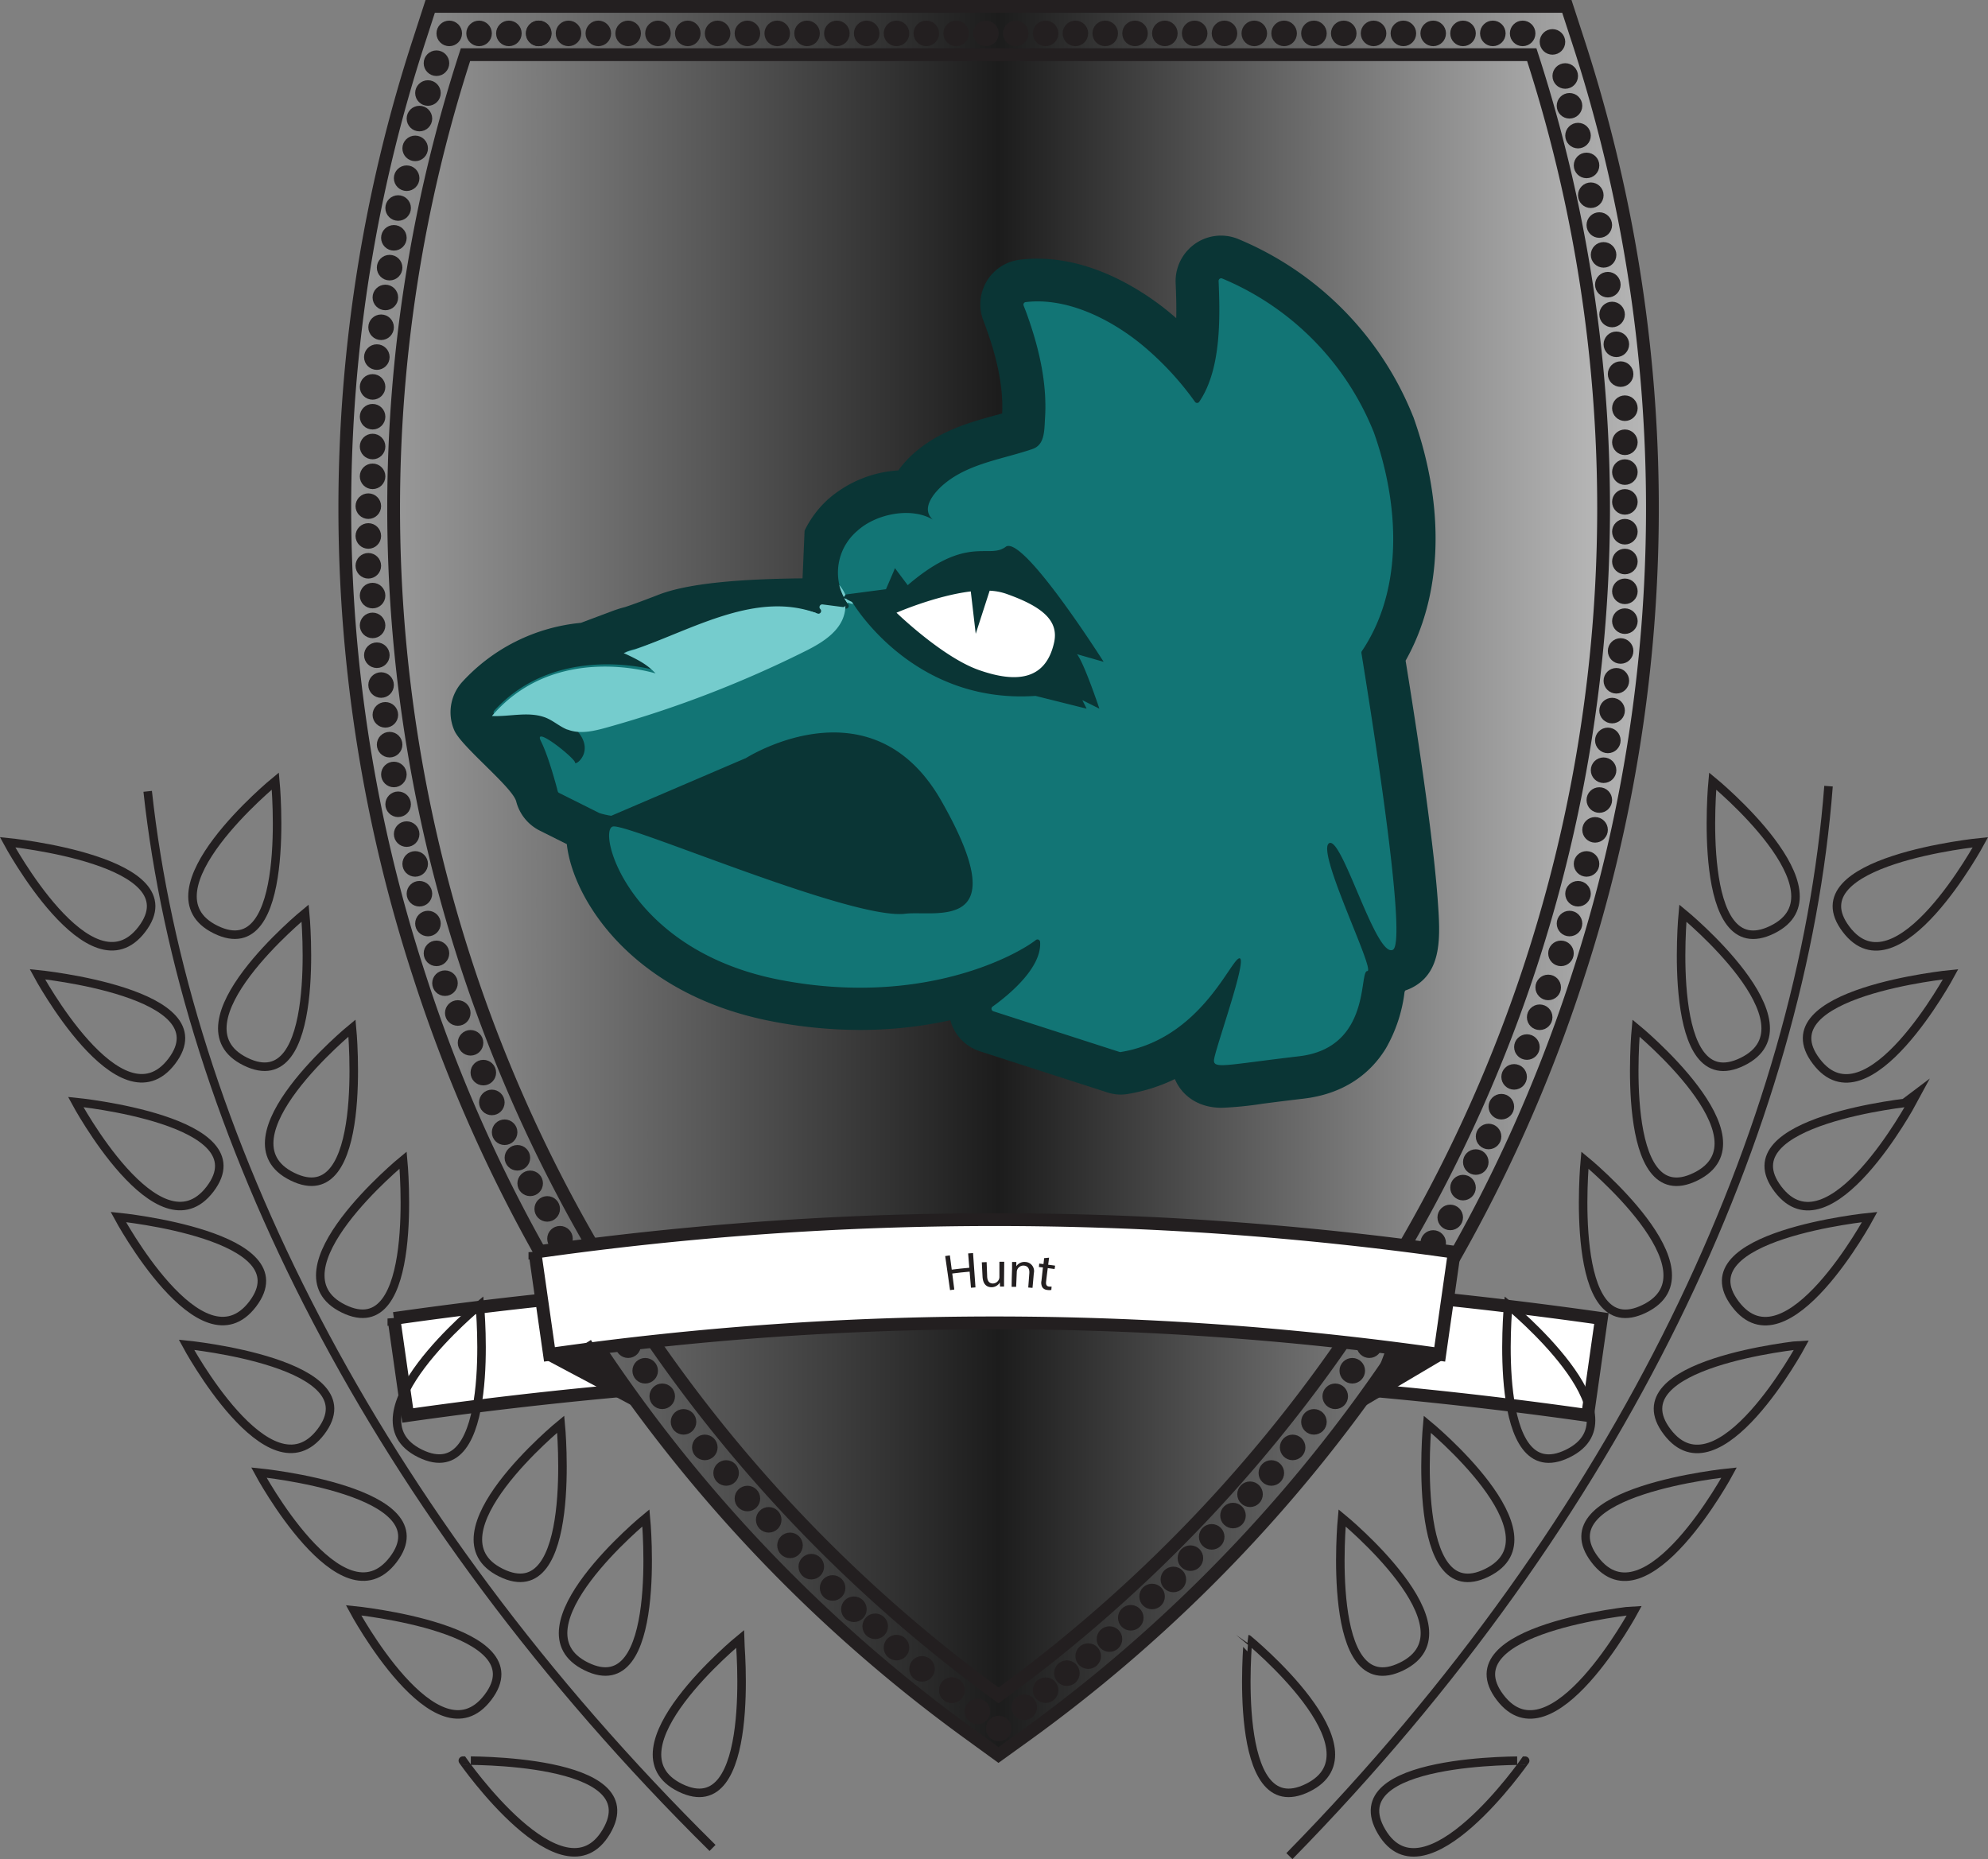 <svg xmlns="http://www.w3.org/2000/svg" xmlns:xlink="http://www.w3.org/1999/xlink" viewBox="0 0 466.72 436.5"><rect x="0" y="0" width="466.72" height="436.5" fill="#808080" stroke="none"/><defs><style>.cls-1{fill:#fff;}.cls-166,.cls-2{fill:none;}.cls-10,.cls-100,.cls-101,.cls-102,.cls-103,.cls-104,.cls-105,.cls-106,.cls-107,.cls-108,.cls-109,.cls-11,.cls-110,.cls-111,.cls-112,.cls-113,.cls-114,.cls-115,.cls-116,.cls-117,.cls-118,.cls-119,.cls-12,.cls-120,.cls-121,.cls-122,.cls-123,.cls-124,.cls-125,.cls-126,.cls-127,.cls-128,.cls-129,.cls-13,.cls-130,.cls-131,.cls-132,.cls-133,.cls-134,.cls-135,.cls-136,.cls-137,.cls-138,.cls-139,.cls-14,.cls-140,.cls-141,.cls-142,.cls-143,.cls-144,.cls-145,.cls-146,.cls-147,.cls-148,.cls-149,.cls-15,.cls-150,.cls-151,.cls-152,.cls-153,.cls-154,.cls-155,.cls-156,.cls-157,.cls-158,.cls-159,.cls-16,.cls-160,.cls-161,.cls-162,.cls-163,.cls-164,.cls-165,.cls-166,.cls-17,.cls-171,.cls-18,.cls-19,.cls-2,.cls-20,.cls-21,.cls-22,.cls-23,.cls-24,.cls-25,.cls-26,.cls-27,.cls-28,.cls-29,.cls-3,.cls-30,.cls-31,.cls-32,.cls-33,.cls-34,.cls-35,.cls-36,.cls-37,.cls-38,.cls-39,.cls-4,.cls-40,.cls-41,.cls-42,.cls-43,.cls-44,.cls-45,.cls-46,.cls-47,.cls-48,.cls-49,.cls-5,.cls-50,.cls-51,.cls-52,.cls-53,.cls-54,.cls-55,.cls-56,.cls-57,.cls-58,.cls-59,.cls-6,.cls-60,.cls-61,.cls-62,.cls-63,.cls-64,.cls-65,.cls-66,.cls-67,.cls-68,.cls-69,.cls-7,.cls-70,.cls-71,.cls-72,.cls-73,.cls-74,.cls-75,.cls-76,.cls-77,.cls-78,.cls-79,.cls-8,.cls-80,.cls-81,.cls-82,.cls-83,.cls-84,.cls-85,.cls-86,.cls-87,.cls-88,.cls-89,.cls-9,.cls-90,.cls-91,.cls-92,.cls-93,.cls-94,.cls-95,.cls-96,.cls-97,.cls-98,.cls-99{stroke:#231f20;stroke-miterlimit:10;}.cls-10,.cls-100,.cls-101,.cls-102,.cls-103,.cls-104,.cls-105,.cls-106,.cls-107,.cls-108,.cls-109,.cls-11,.cls-110,.cls-111,.cls-112,.cls-113,.cls-114,.cls-115,.cls-116,.cls-117,.cls-118,.cls-119,.cls-12,.cls-120,.cls-121,.cls-122,.cls-123,.cls-124,.cls-125,.cls-126,.cls-127,.cls-128,.cls-129,.cls-13,.cls-130,.cls-131,.cls-132,.cls-133,.cls-134,.cls-135,.cls-136,.cls-137,.cls-138,.cls-139,.cls-14,.cls-140,.cls-141,.cls-142,.cls-143,.cls-144,.cls-145,.cls-146,.cls-147,.cls-148,.cls-149,.cls-15,.cls-150,.cls-151,.cls-152,.cls-153,.cls-154,.cls-155,.cls-156,.cls-157,.cls-158,.cls-159,.cls-16,.cls-160,.cls-161,.cls-162,.cls-163,.cls-164,.cls-165,.cls-17,.cls-171,.cls-18,.cls-19,.cls-2,.cls-20,.cls-21,.cls-22,.cls-23,.cls-24,.cls-25,.cls-26,.cls-27,.cls-28,.cls-29,.cls-3,.cls-30,.cls-31,.cls-32,.cls-33,.cls-34,.cls-35,.cls-36,.cls-37,.cls-38,.cls-39,.cls-4,.cls-40,.cls-41,.cls-42,.cls-43,.cls-44,.cls-45,.cls-46,.cls-47,.cls-48,.cls-49,.cls-5,.cls-50,.cls-51,.cls-52,.cls-53,.cls-54,.cls-55,.cls-56,.cls-57,.cls-58,.cls-59,.cls-6,.cls-60,.cls-61,.cls-62,.cls-63,.cls-64,.cls-65,.cls-66,.cls-67,.cls-68,.cls-69,.cls-7,.cls-70,.cls-71,.cls-72,.cls-73,.cls-74,.cls-75,.cls-76,.cls-77,.cls-78,.cls-79,.cls-8,.cls-80,.cls-81,.cls-82,.cls-83,.cls-84,.cls-85,.cls-86,.cls-87,.cls-88,.cls-89,.cls-9,.cls-90,.cls-91,.cls-92,.cls-93,.cls-94,.cls-95,.cls-96,.cls-97,.cls-98,.cls-99{stroke-width:3px;}.cls-3{fill:url(#linear-gradient);}.cls-4{fill:url(#linear-gradient-2);}.cls-5{fill:url(#linear-gradient-3);}.cls-6{fill:url(#linear-gradient-4);}.cls-7{fill:url(#linear-gradient-5);}.cls-8{fill:url(#linear-gradient-6);}.cls-9{fill:url(#linear-gradient-7);}.cls-10{fill:url(#linear-gradient-8);}.cls-11{fill:url(#linear-gradient-9);}.cls-12{fill:url(#linear-gradient-10);}.cls-13{fill:url(#linear-gradient-11);}.cls-14{fill:url(#linear-gradient-12);}.cls-15{fill:url(#linear-gradient-13);}.cls-16{fill:url(#linear-gradient-14);}.cls-17{fill:url(#linear-gradient-15);}.cls-18{fill:url(#linear-gradient-16);}.cls-19{fill:url(#linear-gradient-17);}.cls-20{fill:url(#linear-gradient-18);}.cls-21{fill:url(#linear-gradient-19);}.cls-22{fill:url(#linear-gradient-20);}.cls-23{fill:url(#linear-gradient-21);}.cls-24{fill:url(#linear-gradient-22);}.cls-25{fill:url(#linear-gradient-23);}.cls-26{fill:url(#linear-gradient-24);}.cls-27{fill:url(#linear-gradient-25);}.cls-28{fill:url(#linear-gradient-26);}.cls-29{fill:url(#linear-gradient-27);}.cls-30{fill:url(#linear-gradient-28);}.cls-31{fill:url(#linear-gradient-29);}.cls-32{fill:url(#linear-gradient-30);}.cls-33{fill:url(#linear-gradient-31);}.cls-34{fill:url(#linear-gradient-32);}.cls-35{fill:url(#linear-gradient-33);}.cls-36{fill:url(#linear-gradient-34);}.cls-37{fill:url(#linear-gradient-35);}.cls-38{fill:url(#linear-gradient-36);}.cls-39{fill:url(#linear-gradient-37);}.cls-40{fill:url(#linear-gradient-38);}.cls-41{fill:url(#linear-gradient-39);}.cls-42{fill:url(#linear-gradient-40);}.cls-43{fill:url(#linear-gradient-41);}.cls-44{fill:url(#linear-gradient-42);}.cls-45{fill:url(#linear-gradient-43);}.cls-46{fill:url(#linear-gradient-44);}.cls-47{fill:url(#linear-gradient-45);}.cls-48{fill:url(#linear-gradient-46);}.cls-49{fill:url(#linear-gradient-47);}.cls-50{fill:url(#linear-gradient-48);}.cls-51{fill:url(#linear-gradient-49);}.cls-52{fill:url(#linear-gradient-50);}.cls-53{fill:url(#linear-gradient-51);}.cls-54{fill:url(#linear-gradient-52);}.cls-55{fill:url(#linear-gradient-53);}.cls-56{fill:url(#linear-gradient-54);}.cls-57{fill:url(#linear-gradient-55);}.cls-58{fill:url(#linear-gradient-56);}.cls-59{fill:url(#linear-gradient-57);}.cls-60{fill:url(#linear-gradient-58);}.cls-61{fill:url(#linear-gradient-59);}.cls-62{fill:url(#linear-gradient-60);}.cls-63{fill:url(#linear-gradient-61);}.cls-64{fill:url(#linear-gradient-62);}.cls-65{fill:url(#linear-gradient-63);}.cls-66{fill:url(#linear-gradient-64);}.cls-67{fill:url(#linear-gradient-65);}.cls-68{fill:url(#linear-gradient-66);}.cls-69{fill:url(#linear-gradient-67);}.cls-70{fill:url(#linear-gradient-68);}.cls-71{fill:url(#linear-gradient-69);}.cls-72{fill:url(#linear-gradient-70);}.cls-73{fill:url(#linear-gradient-71);}.cls-74{fill:url(#linear-gradient-72);}.cls-75{fill:url(#linear-gradient-73);}.cls-76{fill:url(#linear-gradient-74);}.cls-77{fill:url(#linear-gradient-75);}.cls-78{fill:url(#linear-gradient-76);}.cls-79{fill:url(#linear-gradient-77);}.cls-80{fill:url(#linear-gradient-78);}.cls-81{fill:url(#linear-gradient-79);}.cls-82{fill:url(#linear-gradient-80);}.cls-83{fill:url(#linear-gradient-81);}.cls-84{fill:url(#linear-gradient-82);}.cls-85{fill:url(#linear-gradient-83);}.cls-86{fill:url(#linear-gradient-84);}.cls-87{fill:url(#linear-gradient-85);}.cls-88{fill:url(#linear-gradient-86);}.cls-89{fill:url(#linear-gradient-87);}.cls-90{fill:url(#linear-gradient-88);}.cls-91{fill:url(#linear-gradient-89);}.cls-92{fill:url(#linear-gradient-90);}.cls-93{fill:url(#linear-gradient-91);}.cls-94{fill:url(#linear-gradient-92);}.cls-95{fill:url(#linear-gradient-93);}.cls-96{fill:url(#linear-gradient-94);}.cls-97{fill:url(#linear-gradient-95);}.cls-98{fill:url(#linear-gradient-96);}.cls-99{fill:url(#linear-gradient-97);}.cls-100{fill:url(#linear-gradient-98);}.cls-101{fill:url(#linear-gradient-99);}.cls-102{fill:url(#linear-gradient-100);}.cls-103{fill:url(#linear-gradient-101);}.cls-104{fill:url(#linear-gradient-102);}.cls-105{fill:url(#linear-gradient-103);}.cls-106{fill:url(#linear-gradient-104);}.cls-107{fill:url(#linear-gradient-105);}.cls-108{fill:url(#linear-gradient-106);}.cls-109{fill:url(#linear-gradient-107);}.cls-110{fill:url(#linear-gradient-108);}.cls-111{fill:url(#linear-gradient-109);}.cls-112{fill:url(#linear-gradient-110);}.cls-113{fill:url(#linear-gradient-111);}.cls-114{fill:url(#linear-gradient-112);}.cls-115{fill:url(#linear-gradient-113);}.cls-116{fill:url(#linear-gradient-114);}.cls-117{fill:url(#linear-gradient-115);}.cls-118{fill:url(#linear-gradient-116);}.cls-119{fill:url(#linear-gradient-117);}.cls-120{fill:url(#linear-gradient-118);}.cls-121{fill:url(#linear-gradient-119);}.cls-122{fill:url(#linear-gradient-120);}.cls-123{fill:url(#linear-gradient-121);}.cls-124{fill:url(#linear-gradient-122);}.cls-125{fill:url(#linear-gradient-123);}.cls-126{fill:url(#linear-gradient-124);}.cls-127{fill:url(#linear-gradient-125);}.cls-128{fill:url(#linear-gradient-126);}.cls-129{fill:url(#linear-gradient-127);}.cls-130{fill:url(#linear-gradient-128);}.cls-131{fill:url(#linear-gradient-129);}.cls-132{fill:url(#linear-gradient-130);}.cls-133{fill:url(#linear-gradient-131);}.cls-134{fill:url(#linear-gradient-132);}.cls-135{fill:url(#linear-gradient-133);}.cls-136{fill:url(#linear-gradient-134);}.cls-137{fill:url(#linear-gradient-135);}.cls-138{fill:url(#linear-gradient-136);}.cls-139{fill:url(#linear-gradient-137);}.cls-140{fill:url(#linear-gradient-138);}.cls-141{fill:url(#linear-gradient-139);}.cls-142{fill:url(#linear-gradient-140);}.cls-143{fill:url(#linear-gradient-141);}.cls-144{fill:url(#linear-gradient-142);}.cls-145{fill:url(#linear-gradient-143);}.cls-146{fill:url(#linear-gradient-144);}.cls-147{fill:url(#linear-gradient-145);}.cls-148{fill:url(#linear-gradient-146);}.cls-149{fill:url(#linear-gradient-148);}.cls-150{fill:url(#linear-gradient-149);}.cls-151{fill:url(#linear-gradient-150);}.cls-152{fill:url(#linear-gradient-151);}.cls-153{fill:url(#linear-gradient-152);}.cls-154{fill:url(#linear-gradient-153);}.cls-155{fill:url(#linear-gradient-154);}.cls-156{fill:url(#linear-gradient-155);}.cls-157{fill:url(#linear-gradient-156);}.cls-158{fill:url(#linear-gradient-157);}.cls-159{fill:url(#linear-gradient-158);}.cls-160{fill:url(#linear-gradient-159);}.cls-161{fill:url(#linear-gradient-160);}.cls-162{fill:url(#linear-gradient-161);}.cls-163{fill:url(#linear-gradient-162);}.cls-164{fill:url(#linear-gradient-163);}.cls-165{fill:url(#linear-gradient-165);}.cls-166{stroke-width:2px;}.cls-167{fill:#0a3535;}.cls-168{fill:#127575;}.cls-169{fill:#75cccd;}.cls-170,.cls-171{fill:#231f20;}</style><linearGradient id="linear-gradient" x1="80.96" y1="206.78" x2="387.93" y2="206.78" gradientUnits="userSpaceOnUse"><stop offset="0" stop-color="#999"/><stop offset="0.5" stop-color="#1c1c1c"/><stop offset="1" stop-color="#b8b8b8"/></linearGradient><linearGradient id="linear-gradient-2" x1="92.39" y1="205.45" x2="376.5" y2="205.45" xlink:href="#linear-gradient"/><linearGradient id="linear-gradient-3" x1="301.97" y1="339.84" x2="304.97" y2="339.84" xlink:href="#linear-gradient"/><linearGradient id="linear-gradient-4" x1="306.97" y1="333.84" x2="309.97" y2="333.84" xlink:href="#linear-gradient"/><linearGradient id="linear-gradient-5" x1="311.97" y1="327.84" x2="314.97" y2="327.84" xlink:href="#linear-gradient"/><linearGradient id="linear-gradient-6" x1="315.97" y1="321.84" x2="318.97" y2="321.84" xlink:href="#linear-gradient"/><linearGradient id="linear-gradient-7" x1="319.97" y1="315.84" x2="322.97" y2="315.84" xlink:href="#linear-gradient"/><linearGradient id="linear-gradient-8" x1="323.97" y1="309.84" x2="326.97" y2="309.84" xlink:href="#linear-gradient"/><linearGradient id="linear-gradient-9" x1="327.97" y1="303.84" x2="330.97" y2="303.84" xlink:href="#linear-gradient"/><linearGradient id="linear-gradient-10" x1="331.97" y1="297.84" x2="334.97" y2="297.84" xlink:href="#linear-gradient"/><linearGradient id="linear-gradient-11" x1="334.97" y1="291.84" x2="337.97" y2="291.84" xlink:href="#linear-gradient"/><linearGradient id="linear-gradient-12" x1="338.97" y1="285.84" x2="341.97" y2="285.84" xlink:href="#linear-gradient"/><linearGradient id="linear-gradient-13" x1="341.97" y1="278.84" x2="344.97" y2="278.84" xlink:href="#linear-gradient"/><linearGradient id="linear-gradient-14" x1="344.97" y1="272.84" x2="347.97" y2="272.84" xlink:href="#linear-gradient"/><linearGradient id="linear-gradient-15" x1="55.32" y1="283.14" x2="58.32" y2="283.14" gradientTransform="translate(358.82 555.47) rotate(-170.51)" xlink:href="#linear-gradient"/><linearGradient id="linear-gradient-16" x1="53.52" y1="290.54" x2="56.52" y2="290.54" gradientTransform="translate(358.82 555.47) rotate(-170.51)" xlink:href="#linear-gradient"/><linearGradient id="linear-gradient-17" x1="51.71" y1="297.94" x2="54.71" y2="297.94" gradientTransform="translate(358.82 555.47) rotate(-170.51)" xlink:href="#linear-gradient"/><linearGradient id="linear-gradient-18" x1="49.91" y1="305.33" x2="52.91" y2="305.33" gradientTransform="translate(358.82 555.47) rotate(-170.51)" xlink:href="#linear-gradient"/><linearGradient id="linear-gradient-19" x1="48.11" y1="312.73" x2="51.11" y2="312.73" gradientTransform="translate(358.82 555.47) rotate(-170.51)" xlink:href="#linear-gradient"/><linearGradient id="linear-gradient-20" x1="58.58" y1="359.44" x2="61.58" y2="359.44" gradientTransform="translate(262.7 582.05) rotate(-154.46)" xlink:href="#linear-gradient"/><linearGradient id="linear-gradient-21" x1="59.32" y1="367.95" x2="62.32" y2="367.95" gradientTransform="translate(262.7 582.05) rotate(-154.46)" xlink:href="#linear-gradient"/><linearGradient id="linear-gradient-22" x1="60.53" y1="375.13" x2="63.53" y2="375.13" gradientTransform="translate(262.7 582.05) rotate(-154.46)" xlink:href="#linear-gradient"/><linearGradient id="linear-gradient-23" x1="61.75" y1="382.31" x2="64.75" y2="382.31" gradientTransform="translate(262.7 582.05) rotate(-154.46)" xlink:href="#linear-gradient"/><linearGradient id="linear-gradient-24" x1="62.96" y1="389.49" x2="65.96" y2="389.49" gradientTransform="translate(262.7 582.05) rotate(-154.46)" xlink:href="#linear-gradient"/><linearGradient id="linear-gradient-25" x1="64.6" y1="397.57" x2="67.6" y2="397.57" gradientTransform="translate(262.7 582.05) rotate(-154.46)" xlink:href="#linear-gradient"/><linearGradient id="linear-gradient-26" x1="66.72" y1="404.31" x2="69.72" y2="404.31" gradientTransform="translate(262.7 582.05) rotate(-154.46)" xlink:href="#linear-gradient"/><linearGradient id="linear-gradient-27" x1="68.84" y1="411.06" x2="71.84" y2="411.06" gradientTransform="translate(262.7 582.05) rotate(-154.46)" xlink:href="#linear-gradient"/><linearGradient id="linear-gradient-28" x1="70.95" y1="417.81" x2="73.95" y2="417.81" gradientTransform="translate(262.7 582.05) rotate(-154.46)" xlink:href="#linear-gradient"/><linearGradient id="linear-gradient-29" x1="73.07" y1="424.56" x2="76.07" y2="424.56" gradientTransform="translate(262.7 582.05) rotate(-154.46)" xlink:href="#linear-gradient"/><linearGradient id="linear-gradient-30" x1="75.18" y1="431.3" x2="78.18" y2="431.3" gradientTransform="translate(262.7 582.05) rotate(-154.46)" xlink:href="#linear-gradient"/><linearGradient id="linear-gradient-31" x1="77.3" y1="438.05" x2="80.3" y2="438.05" gradientTransform="translate(262.7 582.05) rotate(-154.46)" xlink:href="#linear-gradient"/><linearGradient id="linear-gradient-32" x1="79.41" y1="444.8" x2="82.41" y2="444.8" gradientTransform="translate(262.7 582.05) rotate(-154.46)" xlink:href="#linear-gradient"/><linearGradient id="linear-gradient-33" x1="82.43" y1="451.11" x2="85.43" y2="451.11" gradientTransform="translate(262.7 582.05) rotate(-154.46)" xlink:href="#linear-gradient"/><linearGradient id="linear-gradient-34" x1="85.45" y1="457.43" x2="88.45" y2="457.43" gradientTransform="translate(262.7 582.05) rotate(-154.46)" xlink:href="#linear-gradient"/><linearGradient id="linear-gradient-35" x1="88.47" y1="463.74" x2="91.47" y2="463.74" gradientTransform="translate(262.7 582.05) rotate(-154.46)" xlink:href="#linear-gradient"/><linearGradient id="linear-gradient-36" x1="91.49" y1="470.06" x2="94.49" y2="470.06" gradientTransform="translate(262.7 582.05) rotate(-154.46)" xlink:href="#linear-gradient"/><linearGradient id="linear-gradient-37" x1="94.51" y1="476.38" x2="97.51" y2="476.38" gradientTransform="translate(262.7 582.05) rotate(-154.46)" xlink:href="#linear-gradient"/><linearGradient id="linear-gradient-38" x1="97.52" y1="482.69" x2="100.52" y2="482.69" gradientTransform="translate(262.7 582.05) rotate(-154.46)" xlink:href="#linear-gradient"/><linearGradient id="linear-gradient-39" x1="100.97" y1="489.91" x2="103.97" y2="489.91" gradientTransform="translate(262.7 582.05) rotate(-154.46)" xlink:href="#linear-gradient"/><linearGradient id="linear-gradient-40" x1="105.32" y1="496.7" x2="108.32" y2="496.7" gradientTransform="translate(262.7 582.05) rotate(-154.46)" xlink:href="#linear-gradient"/><linearGradient id="linear-gradient-41" x1="109.25" y1="502.58" x2="112.25" y2="502.58" gradientTransform="translate(262.7 582.05) rotate(-154.46)" xlink:href="#linear-gradient"/><linearGradient id="linear-gradient-42" x1="113.17" y1="508.47" x2="116.17" y2="508.47" gradientTransform="translate(262.7 582.05) rotate(-154.46)" xlink:href="#linear-gradient"/><linearGradient id="linear-gradient-43" x1="117.09" y1="514.35" x2="120.09" y2="514.35" gradientTransform="translate(262.7 582.05) rotate(-154.46)" xlink:href="#linear-gradient"/><linearGradient id="linear-gradient-44" x1="121.01" y1="520.24" x2="124.01" y2="520.24" gradientTransform="translate(262.7 582.05) rotate(-154.46)" xlink:href="#linear-gradient"/><linearGradient id="linear-gradient-45" x1="124.93" y1="526.12" x2="127.93" y2="526.12" gradientTransform="translate(262.7 582.05) rotate(-154.46)" xlink:href="#linear-gradient"/><linearGradient id="linear-gradient-46" x1="129.75" y1="531.57" x2="132.75" y2="531.57" gradientTransform="translate(262.7 582.05) rotate(-154.46)" xlink:href="#linear-gradient"/><linearGradient id="linear-gradient-47" x1="133.67" y1="537.46" x2="136.67" y2="537.46" gradientTransform="translate(262.7 582.05) rotate(-154.46)" xlink:href="#linear-gradient"/><linearGradient id="linear-gradient-48" x1="138.49" y1="542.91" x2="141.49" y2="542.91" gradientTransform="translate(262.7 582.05) rotate(-154.46)" xlink:href="#linear-gradient"/><linearGradient id="linear-gradient-49" x1="143.32" y1="548.37" x2="146.32" y2="548.37" gradientTransform="translate(262.7 582.05) rotate(-154.46)" xlink:href="#linear-gradient"/><linearGradient id="linear-gradient-50" x1="147.24" y1="554.25" x2="150.24" y2="554.25" gradientTransform="translate(262.7 582.05) rotate(-154.46)" xlink:href="#linear-gradient"/><linearGradient id="linear-gradient-51" x1="153.39" y1="560.18" x2="156.39" y2="560.18" gradientTransform="translate(262.7 582.05) rotate(-154.46)" xlink:href="#linear-gradient"/><linearGradient id="linear-gradient-52" x1="160.57" y1="558.96" x2="163.57" y2="558.96" gradientTransform="translate(262.7 582.05) rotate(-154.46)" xlink:href="#linear-gradient"/><linearGradient id="linear-gradient-53" x1="166.89" y1="555.94" x2="169.89" y2="555.94" gradientTransform="translate(262.7 582.05) rotate(-154.46)" xlink:href="#linear-gradient"/><linearGradient id="linear-gradient-54" x1="173.2" y1="552.93" x2="176.2" y2="552.93" gradientTransform="translate(262.7 582.05) rotate(-154.46)" xlink:href="#linear-gradient"/><linearGradient id="linear-gradient-55" x1="179.52" y1="549.91" x2="182.52" y2="549.91" gradientTransform="translate(262.7 582.05) rotate(-154.46)" xlink:href="#linear-gradient"/><linearGradient id="linear-gradient-56" x1="185.83" y1="546.89" x2="188.83" y2="546.89" gradientTransform="translate(262.7 582.05) rotate(-154.46)" xlink:href="#linear-gradient"/><linearGradient id="linear-gradient-57" x1="192.15" y1="543.87" x2="195.15" y2="543.87" gradientTransform="translate(262.7 582.05) rotate(-154.46)" xlink:href="#linear-gradient"/><linearGradient id="linear-gradient-58" x1="198.47" y1="540.85" x2="201.47" y2="540.85" gradientTransform="translate(262.7 582.05) rotate(-154.46)" xlink:href="#linear-gradient"/><linearGradient id="linear-gradient-59" x1="204.78" y1="537.84" x2="207.78" y2="537.84" gradientTransform="translate(262.7 582.05) rotate(-154.46)" xlink:href="#linear-gradient"/><linearGradient id="linear-gradient-60" x1="211.1" y1="534.82" x2="214.1" y2="534.82" gradientTransform="translate(262.7 582.05) rotate(-154.46)" xlink:href="#linear-gradient"/><linearGradient id="linear-gradient-61" x1="217.41" y1="531.8" x2="220.41" y2="531.8" gradientTransform="translate(262.7 582.05) rotate(-154.46)" xlink:href="#linear-gradient"/><linearGradient id="linear-gradient-62" x1="223.73" y1="528.78" x2="226.73" y2="528.78" gradientTransform="translate(262.7 582.05) rotate(-154.46)" xlink:href="#linear-gradient"/><linearGradient id="linear-gradient-63" x1="230.05" y1="525.76" x2="233.05" y2="525.76" gradientTransform="translate(262.7 582.05) rotate(-154.46)" xlink:href="#linear-gradient"/><linearGradient id="linear-gradient-64" x1="236.36" y1="522.74" x2="239.36" y2="522.74" gradientTransform="translate(262.7 582.05) rotate(-154.46)" xlink:href="#linear-gradient"/><linearGradient id="linear-gradient-65" x1="242.68" y1="519.73" x2="245.68" y2="519.73" gradientTransform="translate(262.7 582.05) rotate(-154.46)" xlink:href="#linear-gradient"/><linearGradient id="linear-gradient-66" x1="248.99" y1="516.71" x2="251.99" y2="516.71" gradientTransform="translate(262.7 582.05) rotate(-154.46)" xlink:href="#linear-gradient"/><linearGradient id="linear-gradient-67" x1="255.31" y1="513.69" x2="258.31" y2="513.69" gradientTransform="translate(262.7 582.05) rotate(-154.46)" xlink:href="#linear-gradient"/><linearGradient id="linear-gradient-68" x1="261.62" y1="510.67" x2="264.62" y2="510.67" gradientTransform="translate(262.7 582.05) rotate(-154.46)" xlink:href="#linear-gradient"/><linearGradient id="linear-gradient-69" x1="267.94" y1="507.65" x2="270.94" y2="507.65" gradientTransform="translate(262.7 582.05) rotate(-154.46)" xlink:href="#linear-gradient"/><linearGradient id="linear-gradient-70" x1="286.89" y1="498.6" x2="289.89" y2="498.6" gradientTransform="translate(262.7 582.05) rotate(-154.46)" xlink:href="#linear-gradient"/><linearGradient id="linear-gradient-71" x1="293.2" y1="495.58" x2="296.2" y2="495.58" gradientTransform="translate(262.7 582.05) rotate(-154.46)" xlink:href="#linear-gradient"/><linearGradient id="linear-gradient-72" x1="274.26" y1="504.64" x2="277.26" y2="504.64" gradientTransform="translate(262.7 582.05) rotate(-154.46)" xlink:href="#linear-gradient"/><linearGradient id="linear-gradient-73" x1="280.57" y1="501.62" x2="283.57" y2="501.62" gradientTransform="translate(262.7 582.05) rotate(-154.46)" xlink:href="#linear-gradient"/><linearGradient id="linear-gradient-74" x1="312.15" y1="486.53" x2="315.15" y2="486.53" gradientTransform="translate(262.7 582.05) rotate(-154.46)" xlink:href="#linear-gradient"/><linearGradient id="linear-gradient-75" x1="318.47" y1="483.51" x2="321.47" y2="483.51" gradientTransform="translate(262.7 582.05) rotate(-154.46)" xlink:href="#linear-gradient"/><linearGradient id="linear-gradient-76" x1="299.52" y1="492.56" x2="302.52" y2="492.56" gradientTransform="translate(262.7 582.05) rotate(-154.46)" xlink:href="#linear-gradient"/><linearGradient id="linear-gradient-77" x1="305.84" y1="489.54" x2="308.84" y2="489.54" gradientTransform="translate(262.7 582.05) rotate(-154.46)" xlink:href="#linear-gradient"/><linearGradient id="linear-gradient-78" x1="337.42" y1="474.45" x2="340.42" y2="474.45" gradientTransform="translate(262.7 582.05) rotate(-154.46)" xlink:href="#linear-gradient"/><linearGradient id="linear-gradient-79" x1="343.73" y1="471.44" x2="346.73" y2="471.44" gradientTransform="translate(262.7 582.05) rotate(-154.46)" xlink:href="#linear-gradient"/><linearGradient id="linear-gradient-80" x1="324.78" y1="480.49" x2="327.78" y2="480.49" gradientTransform="translate(262.7 582.05) rotate(-154.46)" xlink:href="#linear-gradient"/><linearGradient id="linear-gradient-81" x1="331.1" y1="477.47" x2="334.1" y2="477.47" gradientTransform="translate(262.7 582.05) rotate(-154.46)" xlink:href="#linear-gradient"/><linearGradient id="linear-gradient-82" x1="362.68" y1="462.38" x2="365.68" y2="462.38" gradientTransform="translate(262.7 582.05) rotate(-154.46)" xlink:href="#linear-gradient"/><linearGradient id="linear-gradient-83" x1="369" y1="459.36" x2="372" y2="459.36" gradientTransform="translate(262.7 582.05) rotate(-154.46)" xlink:href="#linear-gradient"/><linearGradient id="linear-gradient-84" x1="350.05" y1="468.42" x2="353.05" y2="468.42" gradientTransform="translate(262.7 582.05) rotate(-154.46)" xlink:href="#linear-gradient"/><linearGradient id="linear-gradient-85" x1="356.36" y1="465.4" x2="359.36" y2="465.4" gradientTransform="translate(262.7 582.05) rotate(-154.46)" xlink:href="#linear-gradient"/><linearGradient id="linear-gradient-86" x1="381.63" y1="453.33" x2="384.63" y2="453.33" gradientTransform="translate(262.7 582.05) rotate(-154.46)" xlink:href="#linear-gradient"/><linearGradient id="linear-gradient-87" x1="387.94" y1="450.31" x2="390.94" y2="450.31" gradientTransform="translate(262.7 582.05) rotate(-154.46)" xlink:href="#linear-gradient"/><linearGradient id="linear-gradient-88" x1="387.63" y1="442.7" x2="390.63" y2="442.7" gradientTransform="translate(262.7 582.05) rotate(-154.46)" xlink:href="#linear-gradient"/><linearGradient id="linear-gradient-89" x1="386.42" y1="435.52" x2="389.42" y2="435.52" gradientTransform="translate(262.7 582.05) rotate(-154.46)" xlink:href="#linear-gradient"/><linearGradient id="linear-gradient-90" x1="385.64" y1="429.24" x2="388.64" y2="429.24" gradientTransform="translate(262.7 582.05) rotate(-154.46)" xlink:href="#linear-gradient"/><linearGradient id="linear-gradient-91" x1="383.52" y1="422.5" x2="386.52" y2="422.5" gradientTransform="translate(262.7 582.05) rotate(-154.46)" xlink:href="#linear-gradient"/><linearGradient id="linear-gradient-92" x1="382.31" y1="415.32" x2="385.31" y2="415.32" gradientTransform="translate(262.7 582.05) rotate(-154.46)" xlink:href="#linear-gradient"/><linearGradient id="linear-gradient-93" x1="369.34" y1="328.79" x2="372.34" y2="328.79" gradientTransform="translate(498.37 334.64) rotate(173.66)" xlink:href="#linear-gradient"/><linearGradient id="linear-gradient-94" x1="371.11" y1="321.94" x2="374.11" y2="321.94" gradientTransform="translate(498.37 334.64) rotate(173.66)" xlink:href="#linear-gradient"/><linearGradient id="linear-gradient-95" x1="372.88" y1="315.09" x2="375.88" y2="315.09" gradientTransform="translate(498.37 334.64) rotate(173.66)" xlink:href="#linear-gradient"/><linearGradient id="linear-gradient-96" x1="374.64" y1="308.25" x2="377.64" y2="308.25" gradientTransform="translate(498.37 334.64) rotate(173.66)" xlink:href="#linear-gradient"/><linearGradient id="linear-gradient-97" x1="376.41" y1="301.4" x2="379.41" y2="301.4" gradientTransform="translate(498.37 334.64) rotate(173.66)" xlink:href="#linear-gradient"/><linearGradient id="linear-gradient-98" x1="378.18" y1="294.55" x2="381.18" y2="294.55" gradientTransform="translate(498.37 334.64) rotate(173.66)" xlink:href="#linear-gradient"/><linearGradient id="linear-gradient-99" x1="379.95" y1="287.71" x2="382.95" y2="287.71" gradientTransform="translate(498.37 334.64) rotate(173.66)" xlink:href="#linear-gradient"/><linearGradient id="linear-gradient-100" x1="380.72" y1="280.75" x2="383.72" y2="280.75" gradientTransform="translate(498.37 334.64) rotate(173.66)" xlink:href="#linear-gradient"/><linearGradient id="linear-gradient-101" x1="381.49" y1="273.79" x2="384.49" y2="273.79" gradientTransform="translate(498.37 334.64) rotate(173.66)" xlink:href="#linear-gradient"/><linearGradient id="linear-gradient-102" x1="382.27" y1="266.83" x2="385.27" y2="266.83" gradientTransform="translate(498.37 334.64) rotate(173.66)" xlink:href="#linear-gradient"/><linearGradient id="linear-gradient-103" x1="384.03" y1="259.99" x2="387.03" y2="259.99" gradientTransform="translate(498.37 334.64) rotate(173.66)" xlink:href="#linear-gradient"/><linearGradient id="linear-gradient-104" x1="384.81" y1="253.03" x2="387.81" y2="253.03" gradientTransform="translate(498.37 334.64) rotate(173.66)" xlink:href="#linear-gradient"/><linearGradient id="linear-gradient-105" x1="385.58" y1="246.07" x2="388.58" y2="246.07" gradientTransform="translate(498.37 334.64) rotate(173.66)" xlink:href="#linear-gradient"/><linearGradient id="linear-gradient-106" x1="385.36" y1="239.01" x2="388.36" y2="239.01" gradientTransform="translate(498.37 334.64) rotate(173.66)" xlink:href="#linear-gradient"/><linearGradient id="linear-gradient-107" x1="386.13" y1="232.05" x2="389.13" y2="232.05" gradientTransform="translate(498.37 334.64) rotate(173.66)" xlink:href="#linear-gradient"/><linearGradient id="linear-gradient-108" x1="385.91" y1="224.98" x2="388.91" y2="224.98" gradientTransform="translate(498.37 334.64) rotate(173.66)" xlink:href="#linear-gradient"/><linearGradient id="linear-gradient-109" x1="385.69" y1="217.91" x2="388.69" y2="217.91" gradientTransform="translate(498.37 334.64) rotate(173.66)" xlink:href="#linear-gradient"/><linearGradient id="linear-gradient-110" x1="385.47" y1="210.85" x2="388.47" y2="210.85" gradientTransform="translate(498.37 334.64) rotate(173.66)" xlink:href="#linear-gradient"/><linearGradient id="linear-gradient-111" x1="385.25" y1="203.78" x2="388.25" y2="203.78" gradientTransform="translate(498.37 334.64) rotate(173.66)" xlink:href="#linear-gradient"/><linearGradient id="linear-gradient-112" x1="385.03" y1="196.71" x2="388.03" y2="196.71" gradientTransform="translate(498.37 334.64) rotate(173.66)" xlink:href="#linear-gradient"/><linearGradient id="linear-gradient-113" x1="384.81" y1="189.64" x2="387.81" y2="189.64" gradientTransform="translate(498.37 334.64) rotate(173.66)" xlink:href="#linear-gradient"/><linearGradient id="linear-gradient-114" x1="383.6" y1="182.46" x2="386.6" y2="182.46" gradientTransform="translate(498.37 334.64) rotate(173.66)" xlink:href="#linear-gradient"/><linearGradient id="linear-gradient-115" x1="382.38" y1="175.29" x2="385.38" y2="175.29" gradientTransform="translate(498.37 334.64) rotate(173.66)" xlink:href="#linear-gradient"/><linearGradient id="linear-gradient-116" x1="382.16" y1="168.22" x2="385.16" y2="168.22" gradientTransform="translate(498.37 334.64) rotate(173.66)" xlink:href="#linear-gradient"/><linearGradient id="linear-gradient-117" x1="380.95" y1="161.04" x2="383.95" y2="161.04" gradientTransform="translate(498.37 334.64) rotate(173.66)" xlink:href="#linear-gradient"/><linearGradient id="linear-gradient-118" x1="379.73" y1="153.86" x2="382.73" y2="153.86" gradientTransform="translate(498.37 334.64) rotate(173.66)" xlink:href="#linear-gradient"/><linearGradient id="linear-gradient-119" x1="378.52" y1="146.68" x2="381.52" y2="146.68" gradientTransform="translate(498.37 334.64) rotate(173.66)" xlink:href="#linear-gradient"/><linearGradient id="linear-gradient-120" x1="378.38" y1="127.89" x2="381.38" y2="127.89" gradientTransform="translate(504.67 291.6) rotate(169.1)" xlink:href="#linear-gradient"/><linearGradient id="linear-gradient-121" x1="376.75" y1="120.45" x2="379.75" y2="120.45" gradientTransform="translate(504.67 291.6) rotate(169.1)" xlink:href="#linear-gradient"/><linearGradient id="linear-gradient-122" x1="375.13" y1="113.01" x2="378.13" y2="113.01" gradientTransform="translate(504.67 291.6) rotate(169.1)" xlink:href="#linear-gradient"/><linearGradient id="linear-gradient-123" x1="374.49" y1="105.76" x2="377.49" y2="105.76" gradientTransform="translate(504.67 291.6) rotate(169.1)" xlink:href="#linear-gradient"/><linearGradient id="linear-gradient-124" x1="372.87" y1="98.32" x2="375.87" y2="98.32" gradientTransform="translate(504.67 291.6) rotate(169.1)" xlink:href="#linear-gradient"/><linearGradient id="linear-gradient-125" x1="371.06" y1="91.86" x2="374.06" y2="91.86" gradientTransform="translate(504.67 291.6) rotate(169.1)" xlink:href="#linear-gradient"/><linearGradient id="linear-gradient-126" x1="369.25" y1="85.4" x2="372.25" y2="85.4" gradientTransform="translate(504.67 291.6) rotate(169.1)" xlink:href="#linear-gradient"/><linearGradient id="linear-gradient-127" x1="366.45" y1="78.75" x2="369.45" y2="78.75" gradientTransform="translate(504.67 291.6) rotate(169.1)" xlink:href="#linear-gradient"/><linearGradient id="linear-gradient-128" x1="364.83" y1="71.31" x2="367.83" y2="71.31" gradientTransform="translate(504.67 291.6) rotate(169.1)" xlink:href="#linear-gradient"/><linearGradient id="linear-gradient-129" x1="362.04" y1="64.66" x2="365.04" y2="64.66" gradientTransform="translate(504.67 291.6) rotate(169.1)" xlink:href="#linear-gradient"/><linearGradient id="linear-gradient-130" x1="359.43" y1="57.03" x2="362.43" y2="57.03" gradientTransform="translate(504.67 291.6) rotate(169.1)" xlink:href="#linear-gradient"/><linearGradient id="linear-gradient-131" x1="356.64" y1="50.38" x2="359.64" y2="50.38" gradientTransform="translate(504.67 291.6) rotate(169.1)" xlink:href="#linear-gradient"/><linearGradient id="linear-gradient-132" x1="400.12" y1="185.7" x2="403.12" y2="185.7" gradientTransform="translate(262.47 743.1) rotate(-129.88)" xlink:href="#linear-gradient"/><linearGradient id="linear-gradient-133" x1="404.25" y1="193.95" x2="407.25" y2="193.95" gradientTransform="translate(219.43 766.4) rotate(-124.24)" xlink:href="#linear-gradient"/><linearGradient id="linear-gradient-134" x1="397.04" y1="193.88" x2="400.04" y2="193.88" gradientTransform="translate(219.43 766.4) rotate(-124.24)" xlink:href="#linear-gradient"/><linearGradient id="linear-gradient-135" x1="389.27" y1="194.64" x2="392.27" y2="194.64" gradientTransform="translate(219.43 766.4) rotate(-124.24)" xlink:href="#linear-gradient"/><linearGradient id="linear-gradient-136" x1="381.49" y1="195.4" x2="384.49" y2="195.4" gradientTransform="translate(219.43 766.4) rotate(-124.24)" xlink:href="#linear-gradient"/><linearGradient id="linear-gradient-137" x1="373.72" y1="196.15" x2="376.72" y2="196.15" gradientTransform="translate(219.43 766.4) rotate(-124.24)" xlink:href="#linear-gradient"/><linearGradient id="linear-gradient-138" x1="365.95" y1="196.91" x2="368.95" y2="196.91" gradientTransform="translate(219.43 766.4) rotate(-124.24)" xlink:href="#linear-gradient"/><linearGradient id="linear-gradient-139" x1="359" y1="198.23" x2="362" y2="198.23" gradientTransform="translate(219.43 766.4) rotate(-124.24)" xlink:href="#linear-gradient"/><linearGradient id="linear-gradient-140" x1="334.31" y1="184.74" x2="337.31" y2="184.74" gradientTransform="translate(278.51 734.65) rotate(-132.87)" xlink:href="#linear-gradient"/><linearGradient id="linear-gradient-141" x1="327.24" y1="185" x2="330.24" y2="185" gradientTransform="translate(278.51 734.65) rotate(-132.87)" xlink:href="#linear-gradient"/><linearGradient id="linear-gradient-142" x1="346.15" y1="205.55" x2="349.15" y2="205.55" gradientTransform="translate(191.28 776.68) rotate(-120)" xlink:href="#linear-gradient"/><linearGradient id="linear-gradient-143" x1="459.42" y1="223.02" x2="462.42" y2="223.02" gradientTransform="translate(-168.31 731.8) rotate(-68.94)" xlink:href="#linear-gradient"/><linearGradient id="linear-gradient-144" x1="290.58" y1="180.12" x2="293.58" y2="180.12" gradientTransform="translate(324.52 710.48) rotate(-141.07)" xlink:href="#linear-gradient"/><linearGradient id="linear-gradient-145" x1="282.77" y1="180" x2="285.77" y2="180" gradientTransform="translate(324.52 710.48) rotate(-141.07)" xlink:href="#linear-gradient"/><linearGradient id="linear-gradient-146" x1="274.18" y1="180.51" x2="277.18" y2="180.51" gradientTransform="translate(324.52 710.48) rotate(-141.07)" xlink:href="#linear-gradient"/><linearGradient id="linear-gradient-148" x1="266.37" y1="180.39" x2="269.37" y2="180.39" gradientTransform="translate(324.52 710.48) rotate(-141.07)" xlink:href="#linear-gradient"/><linearGradient id="linear-gradient-149" x1="259.97" y1="180.42" x2="262.97" y2="180.42" gradientTransform="translate(324.52 710.48) rotate(-141.07)" xlink:href="#linear-gradient"/><linearGradient id="linear-gradient-150" x1="258.44" y1="188.08" x2="261.44" y2="188.08" gradientTransform="translate(324.52 710.48) rotate(-141.07)" xlink:href="#linear-gradient"/><linearGradient id="linear-gradient-151" x1="272.82" y1="-1.69" x2="275.82" y2="-1.69" gradientTransform="translate(438.25 201.67) rotate(135)" xlink:href="#linear-gradient"/><linearGradient id="linear-gradient-152" x1="266.46" y1="-2.4" x2="269.46" y2="-2.4" gradientTransform="translate(438.25 201.67) rotate(135)" xlink:href="#linear-gradient"/><linearGradient id="linear-gradient-153" x1="254.42" y1="2.56" x2="257.42" y2="2.56" gradientTransform="matrix(-0.74, 0.67, -0.67, -0.74, 447.74, 219.91)" xlink:href="#linear-gradient"/><linearGradient id="linear-gradient-154" x1="248.03" y1="2.2" x2="251.03" y2="2.2" gradientTransform="matrix(-0.74, 0.67, -0.67, -0.74, 447.74, 219.91)" xlink:href="#linear-gradient"/><linearGradient id="linear-gradient-155" x1="473.06" y1="180.66" x2="476.06" y2="180.66" gradientTransform="translate(-235.84 460.67) rotate(-30)" xlink:href="#linear-gradient"/><linearGradient id="linear-gradient-156" x1="327.59" y1="246.42" x2="330.59" y2="246.42" gradientTransform="translate(78.7 738.49) rotate(-99.02)" xlink:href="#linear-gradient"/><linearGradient id="linear-gradient-157" x1="330.75" y1="251.98" x2="333.75" y2="251.98" gradientTransform="translate(78.7 738.49) rotate(-99.02)" xlink:href="#linear-gradient"/><linearGradient id="linear-gradient-158" x1="335.07" y1="256.72" x2="338.07" y2="256.72" gradientTransform="translate(78.7 738.49) rotate(-99.02)" xlink:href="#linear-gradient"/><linearGradient id="linear-gradient-159" x1="339.22" y1="262.44" x2="342.22" y2="262.44" gradientTransform="translate(78.7 738.49) rotate(-99.02)" xlink:href="#linear-gradient"/><linearGradient id="linear-gradient-160" x1="343.37" y1="268.16" x2="346.37" y2="268.16" gradientTransform="translate(78.7 738.49) rotate(-99.02)" xlink:href="#linear-gradient"/><linearGradient id="linear-gradient-161" x1="347.68" y1="272.89" x2="350.68" y2="272.89" gradientTransform="translate(78.7 738.49) rotate(-99.02)" xlink:href="#linear-gradient"/><linearGradient id="linear-gradient-162" x1="351.84" y1="278.62" x2="354.84" y2="278.62" gradientTransform="translate(78.7 738.49) rotate(-99.02)" xlink:href="#linear-gradient"/><linearGradient id="linear-gradient-163" x1="461.35" y1="216.92" x2="464.35" y2="216.92" gradientTransform="translate(-168.31 731.8) rotate(-68.94)" xlink:href="#linear-gradient"/><linearGradient id="linear-gradient-165" x1="375.31" y1="456.34" x2="378.31" y2="456.34" gradientTransform="translate(262.7 582.05) rotate(-154.46)" xlink:href="#linear-gradient"/></defs><g id="Layer_2" data-name="Layer 2"><g id="Layer_2-2" data-name="Layer 2"><path class="cls-1" d="M372.72,332.34a982.59,982.59,0,0,0-277,0l-3.24-22.77a1006,1006,0,0,1,283.48,0Z"/><path class="cls-2" d="M372.72,332.34a982.59,982.59,0,0,0-277,0l-3.24-22.77a1006,1006,0,0,1,283.48,0Z"/><path class="cls-3" d="M227.78,407.24a353.74,353.74,0,0,1-129.29-178,353.67,353.67,0,0,1,0-220L101,1.5H367.85l2.55,7.83a353.78,353.78,0,0,1,0,220A353.67,353.67,0,0,1,241.2,407.17l-6.79,4.89Z"/><path class="cls-4" d="M359.61,12.84H109.28A344.56,344.56,0,0,0,234.44,398.07h0l0,0A344.56,344.56,0,0,0,359.61,12.84Z"/><circle class="cls-5" cx="303.47" cy="339.84" r="1.5"/><circle class="cls-6" cx="308.47" cy="333.84" r="1.5"/><circle class="cls-7" cx="313.47" cy="327.84" r="1.5"/><circle class="cls-8" cx="317.47" cy="321.84" r="1.5"/><circle class="cls-9" cx="321.47" cy="315.84" r="1.5"/><circle class="cls-10" cx="325.47" cy="309.84" r="1.5"/><circle class="cls-11" cx="329.47" cy="303.84" r="1.5"/><circle class="cls-12" cx="333.47" cy="297.84" r="1.5"/><circle class="cls-13" cx="336.47" cy="291.84" r="1.5"/><circle class="cls-14" cx="340.47" cy="285.84" r="1.5"/><circle class="cls-15" cx="343.47" cy="278.84" r="1.5"/><circle class="cls-16" cx="346.47" cy="272.84" r="1.5"/><circle class="cls-17" cx="349.47" cy="266.84" r="1.5"/><circle class="cls-18" cx="352.47" cy="259.84" r="1.5"/><circle class="cls-19" cx="355.47" cy="252.84" r="1.5"/><circle class="cls-20" cx="358.47" cy="245.84" r="1.5"/><circle class="cls-21" cx="361.47" cy="238.84" r="1.5"/><circle class="cls-22" cx="363.47" cy="231.84" r="1.5"/><circle class="cls-23" cx="366.47" cy="223.84" r="1.5"/><circle class="cls-24" cx="368.47" cy="216.84" r="1.5"/><circle class="cls-25" cx="370.47" cy="209.84" r="1.5"/><circle class="cls-26" cx="372.47" cy="202.84" r="1.5"/><circle class="cls-27" cx="374.47" cy="194.84" r="1.5"/><circle class="cls-28" cx="375.47" cy="187.84" r="1.5"/><circle class="cls-29" cx="376.47" cy="180.84" r="1.5"/><circle class="cls-30" cx="377.47" cy="173.84" r="1.5"/><circle class="cls-31" cx="378.47" cy="166.84" r="1.5"/><circle class="cls-32" cx="379.47" cy="159.84" r="1.5"/><circle class="cls-33" cx="380.47" cy="152.84" r="1.5"/><circle class="cls-34" cx="381.47" cy="145.84" r="1.5"/><circle class="cls-35" cx="381.47" cy="138.84" r="1.5"/><circle class="cls-36" cx="381.47" cy="131.84" r="1.5"/><circle class="cls-37" cx="381.47" cy="124.84" r="1.5"/><circle class="cls-38" cx="381.47" cy="117.84" r="1.5"/><circle class="cls-39" cx="381.47" cy="110.84" r="1.5"/><circle class="cls-40" cx="381.47" cy="103.84" r="1.5"/><circle class="cls-41" cx="381.47" cy="95.84" r="1.5"/><circle class="cls-42" cx="380.47" cy="87.84" r="1.5"/><circle class="cls-43" cx="379.47" cy="80.84" r="1.5"/><circle class="cls-44" cx="378.47" cy="73.84" r="1.5"/><circle class="cls-45" cx="377.47" cy="66.84" r="1.5"/><circle class="cls-46" cx="376.47" cy="59.84" r="1.5"/><circle class="cls-47" cx="375.47" cy="52.84" r="1.5"/><circle class="cls-48" cx="373.47" cy="45.84" r="1.5"/><circle class="cls-49" cx="372.47" cy="38.84" r="1.5"/><circle class="cls-50" cx="370.47" cy="31.84" r="1.5"/><circle class="cls-51" cx="368.47" cy="24.84" r="1.5"/><circle class="cls-52" cx="367.47" cy="17.84" r="1.5"/><circle class="cls-53" cx="364.47" cy="9.84" r="1.5"/><circle class="cls-54" cx="357.47" cy="7.84" r="1.5"/><circle class="cls-55" cx="350.47" cy="7.84" r="1.5"/><circle class="cls-56" cx="343.47" cy="7.84" r="1.5"/><circle class="cls-57" cx="336.47" cy="7.84" r="1.5"/><circle class="cls-58" cx="329.47" cy="7.84" r="1.5"/><circle class="cls-59" cx="322.47" cy="7.84" r="1.5"/><circle class="cls-60" cx="315.47" cy="7.84" r="1.5"/><circle class="cls-61" cx="308.47" cy="7.84" r="1.5"/><circle class="cls-62" cx="301.47" cy="7.84" r="1.5"/><circle class="cls-63" cx="294.47" cy="7.84" r="1.5"/><circle class="cls-64" cx="287.47" cy="7.84" r="1.5"/><circle class="cls-65" cx="280.47" cy="7.84" r="1.5"/><circle class="cls-66" cx="273.47" cy="7.84" r="1.5"/><circle class="cls-67" cx="266.47" cy="7.84" r="1.5"/><circle class="cls-68" cx="259.47" cy="7.84" r="1.5"/><circle class="cls-69" cx="252.47" cy="7.84" r="1.5"/><circle class="cls-70" cx="245.47" cy="7.84" r="1.5"/><circle class="cls-71" cx="238.47" cy="7.84" r="1.5"/><circle class="cls-72" cx="217.47" cy="7.84" r="1.5"/><circle class="cls-73" cx="210.47" cy="7.84" r="1.5"/><circle class="cls-74" cx="231.47" cy="7.84" r="1.5"/><circle class="cls-75" cx="224.47" cy="7.84" r="1.5"/><circle class="cls-76" cx="189.47" cy="7.84" r="1.5"/><circle class="cls-77" cx="182.47" cy="7.84" r="1.5"/><circle class="cls-78" cx="203.47" cy="7.84" r="1.5"/><circle class="cls-79" cx="196.47" cy="7.84" r="1.5"/><circle class="cls-80" cx="161.47" cy="7.84" r="1.5"/><circle class="cls-81" cx="154.47" cy="7.84" r="1.5"/><circle class="cls-82" cx="175.47" cy="7.84" r="1.5"/><circle class="cls-83" cx="168.47" cy="7.84" r="1.5"/><circle class="cls-84" cx="133.47" cy="7.84" r="1.5"/><circle class="cls-85" cx="126.47" cy="7.84" r="1.5"/><circle class="cls-86" cx="147.47" cy="7.84" r="1.5"/><circle class="cls-87" cx="140.47" cy="7.84" r="1.5"/><circle class="cls-88" cx="112.47" cy="7.84" r="1.5"/><circle class="cls-89" cx="105.47" cy="7.84" r="1.5"/><circle class="cls-90" cx="102.47" cy="14.84" r="1.5"/><circle class="cls-91" cx="100.47" cy="21.84" r="1.5"/><circle class="cls-92" cx="98.47" cy="27.84" r="1.5"/><circle class="cls-93" cx="97.47" cy="34.84" r="1.5"/><circle class="cls-94" cx="95.47" cy="41.84" r="1.5"/><circle class="cls-95" cx="93.47" cy="48.84" r="1.5"/><circle class="cls-96" cx="92.47" cy="55.84" r="1.5"/><circle class="cls-97" cx="91.47" cy="62.84" r="1.5"/><circle class="cls-98" cx="90.47" cy="69.84" r="1.5"/><circle class="cls-99" cx="89.47" cy="76.84" r="1.5"/><circle class="cls-100" cx="88.47" cy="83.84" r="1.5"/><circle class="cls-101" cx="87.47" cy="90.84" r="1.5"/><circle class="cls-102" cx="87.47" cy="97.84" r="1.5"/><circle class="cls-103" cx="87.47" cy="104.84" r="1.5"/><circle class="cls-104" cx="87.47" cy="111.84" r="1.5"/><circle class="cls-105" cx="86.47" cy="118.84" r="1.5"/><circle class="cls-106" cx="86.47" cy="125.84" r="1.5"/><circle class="cls-107" cx="86.47" cy="132.84" r="1.5"/><circle class="cls-108" cx="87.47" cy="139.84" r="1.5"/><circle class="cls-109" cx="87.47" cy="146.84" r="1.5"/><circle class="cls-110" cx="88.47" cy="153.84" r="1.5"/><circle class="cls-111" cx="89.47" cy="160.84" r="1.5"/><circle class="cls-112" cx="90.47" cy="167.84" r="1.5"/><circle class="cls-113" cx="91.47" cy="174.84" r="1.5"/><circle class="cls-114" cx="92.47" cy="181.84" r="1.5"/><circle class="cls-115" cx="93.47" cy="188.84" r="1.5"/><circle class="cls-116" cx="95.47" cy="195.84" r="1.5"/><circle class="cls-117" cx="97.47" cy="202.84" r="1.5"/><circle class="cls-118" cx="98.47" cy="209.84" r="1.5"/><circle class="cls-119" cx="100.47" cy="216.84" r="1.5"/><circle class="cls-120" cx="102.47" cy="223.84" r="1.5"/><circle class="cls-121" cx="104.47" cy="230.84" r="1.5"/><circle class="cls-122" cx="107.47" cy="237.84" r="1.5"/><circle class="cls-123" cx="110.47" cy="244.84" r="1.5"/><circle class="cls-124" cx="113.47" cy="251.84" r="1.5"/><circle class="cls-125" cx="115.47" cy="258.84" r="1.5"/><circle class="cls-126" cx="118.47" cy="265.84" r="1.5"/><circle class="cls-127" cx="121.47" cy="271.84" r="1.5"/><circle class="cls-128" cx="124.47" cy="277.84" r="1.5"/><circle class="cls-129" cx="128.47" cy="283.84" r="1.5"/><circle class="cls-130" cx="131.47" cy="290.84" r="1.5"/><circle class="cls-131" cx="135.47" cy="296.84" r="1.5"/><circle class="cls-132" cx="139.47" cy="303.84" r="1.5"/><circle class="cls-133" cx="143.47" cy="309.84" r="1.5"/><circle class="cls-134" cx="147.47" cy="315.84" r="1.5"/><circle class="cls-135" cx="151.47" cy="321.84" r="1.5"/><circle class="cls-136" cx="155.47" cy="327.84" r="1.5"/><circle class="cls-137" cx="160.47" cy="333.84" r="1.5"/><circle class="cls-138" cx="165.47" cy="339.84" r="1.5"/><circle class="cls-139" cx="170.47" cy="345.84" r="1.5"/><circle class="cls-140" cx="175.47" cy="351.84" r="1.5"/><circle class="cls-141" cx="180.47" cy="356.84" r="1.5"/><circle class="cls-142" cx="185.47" cy="362.84" r="1.5"/><circle class="cls-143" cx="190.47" cy="367.84" r="1.5"/><circle class="cls-144" cx="195.47" cy="372.84" r="1.5"/><circle class="cls-145" cx="205.47" cy="381.84" r="1.5"/><circle class="cls-146" cx="210.47" cy="386.84" r="1.5"/><circle class="cls-147" cx="216.47" cy="391.84" r="1.5"/><circle class="cls-148" cx="223.47" cy="396.84" r="1.5"/><circle class="cls-148" cx="223.47" cy="396.84" r="1.5"/><circle class="cls-149" cx="229.47" cy="401.84" r="1.5"/><circle class="cls-150" cx="234.47" cy="405.84" r="1.5"/><circle class="cls-151" cx="240.47" cy="400.84" r="1.5"/><circle class="cls-152" cx="245.47" cy="396.84" r="1.5"/><circle class="cls-153" cx="250.47" cy="392.84" r="1.5"/><circle class="cls-154" cx="255.47" cy="388.84" r="1.5"/><circle class="cls-155" cx="260.47" cy="384.84" r="1.5"/><circle class="cls-156" cx="265.47" cy="379.84" r="1.5"/><circle class="cls-157" cx="270.47" cy="374.84" r="1.5"/><circle class="cls-158" cx="275.47" cy="370.84" r="1.5"/><circle class="cls-159" cx="279.47" cy="365.84" r="1.5"/><circle class="cls-160" cx="284.47" cy="360.84" r="1.5"/><circle class="cls-161" cx="289.47" cy="355.84" r="1.5"/><circle class="cls-162" cx="293.47" cy="350.84" r="1.5"/><circle class="cls-163" cx="298.47" cy="345.84" r="1.5"/><circle class="cls-164" cx="200.47" cy="377.84" r="1.5"/><circle class="cls-85" cx="126.47" cy="7.84" r="1.5"/><circle class="cls-165" cx="119.47" cy="7.84" r="1.5"/><path class="cls-166" d="M368.08,341.27c17.89-8.78-14-34.88-14-34.88S349.91,350.2,368.08,341.27Z"/><path class="cls-167" d="M337.52,211.17c-.42-5.8-1.31-13.7-2.63-23.49-1.76-13-3.88-26.31-4.9-32.56,8.64-15.31,9.38-35.81,1.92-56.94l-.09-.25-.1-.23a75.37,75.37,0,0,0-41.05-41.59A10.6,10.6,0,0,0,279,58.58a10.7,10.7,0,0,0-3,7.8c.09,2.12.22,5.13.14,8.32-.66-.58-1.34-1.15-2-1.69-5.68-4.59-17.2-12.28-30.63-12.28a32.23,32.23,0,0,0-4,.24,10.56,10.56,0,0,0-7.83,5,10.73,10.73,0,0,0-1.33,3.44,10.58,10.58,0,0,0,.51,5.85c3.27,8.54,4.72,15.68,4.41,21.81l-1.58.44c-5.92,1.63-12.63,3.49-18.49,8.36a24.54,24.54,0,0,0-4.3,4.58,27.55,27.55,0,0,0-16.44,6.73,24.09,24.09,0,0,0-5.57,7.42l-.36,8.47-.12,2.72c-9.92.12-25.23.58-33.62,3.78-2.8,1.08-5.46,2.1-8,2.95a28.51,28.51,0,0,0-3.35,1.07l-7.08,2.65a43.28,43.28,0,0,0-27.81,13.84,10.59,10.59,0,0,0-2.32,10.24,9.31,9.31,0,0,0,.45,1.21c1.69,3.84,13.65,13.3,14.51,16.64a10.61,10.61,0,0,0,5.53,6.85l6.35,3.18c1.41,12.93,15.36,35.23,48,41.57a109.22,109.22,0,0,0,20.82,2.05,98.29,98.29,0,0,0,21.22-2.28,10.53,10.53,0,0,0,7,7.31l29.65,9.57A10.78,10.78,0,0,0,263,257a11.16,11.16,0,0,0,1.71-.14,40.32,40.32,0,0,0,11.11-3.51c1.59,3.76,5.32,6.75,11,6.75a82.8,82.8,0,0,0,9.55-.95c2.56-.33,5.75-.74,9.69-1.2,8.54-1,15.22-5.1,19.33-11.85a35,35,0,0,0,4.36-13.24l.18-.31a11.17,11.17,0,0,0,1.44-.59C338.77,228.29,338.13,219.59,337.52,211.17Z"/><path class="cls-168" d="M327,223c-4,2-12-27-15-25s11,30,9,30,1,18-16,20-20,3-20,1,8-24,6-24-9,18.9-27.84,22a.61.61,0,0,1-.3,0l-29.67-9.57a.62.62,0,0,1-.16-1.09c3-2.14,11.63-8.84,11.15-15.2a.62.62,0,0,0-1-.43c-4.58,3.6-26.86,15.81-60.18,9.33-36-7-43-35.65-39-36,4.34-.37,56,22,68.5,20.5,7.13-.85,26.26,4.68,8.5-26.5-16.09-28.26-44.72-10.8-45.95-10l-.05,0-31.5,13.5a19.29,19.29,0,0,1-2.74-.62l-9.5-4.75a.59.59,0,0,1-.32-.39c-.37-1.43-2.15-8.17-3.94-11.74-2-4,8,4,8,5s5.91-3.44-1.31-9.12h0a27,27,0,0,0-4.52-2.8.61.61,0,0,0-.33-.06l-.74,0h0l-11.59.83a.62.62,0,0,1-.51-1l0,0c14.84-16.29,37.82-9.56,38.49-9.37-2-2-4-3-7.49-4.49a18.09,18.09,0,0,1,2.52-.78c11.65-3.81,24-10.46,36.17-9.45a27.52,27.52,0,0,1,5.93,1.16c.33.1.67.22,1,.34a.61.61,0,0,0,.78-.79.55.55,0,0,0-.14-.21.61.61,0,0,1,.51-1l1.81.22,3,.37a.57.57,0,0,0,.57-.26.6.6,0,0,0,0-.7l0-.07h0a3.62,3.62,0,0,1-.27-.41c-.11-.16-.21-.33-.3-.49l-.2-.34,0-.06.07,0,.52.27,1.13.56s.1.18.31.5c2.2,3.42,16.17,23.33,42.69,21.5l12,3-1-2,4,2s-3.53-10.59-5.25-12.79l6.25,1.79s-19-30-23-27c-2.25,1.69-4.82.53-9.13,1.33-3.35.62-7.75,2.42-13.87,7.67l-2.55-3.4-.45-.6-.35.89L208,138.34l-4.29.56-1.28.17-2.86.38-1,.13-.06.08-.39.51a13.44,13.44,0,0,1-1.06-2.82,12.83,12.83,0,0,1,4.21-12.71C205.71,120.58,214,119,219,122c-3.18-2.83,1-7,2.69-8.39,5.79-4.82,13.68-5.78,20.66-8.17,3-1,2.79-4.37,3-7.44.51-8.42-1.59-16.94-4.48-24.82l-.39-1-.16-.42a.61.61,0,0,1,.15-.68.56.56,0,0,1,.34-.15c9.68-1.16,19.87,4,27.11,9.89a70.68,70.68,0,0,1,12.62,13.52.6.6,0,0,0,1,0c5.17-7.57,4.91-19.63,4.55-28.36a.61.61,0,0,1,.84-.59,65.48,65.48,0,0,1,35.61,36.14c6,16.93,7,36.82-2.82,51.35a.6.6,0,0,0-.1.43C320.27,157.56,330.84,221.07,327,223Z"/><path class="cls-1" d="M236.12,139.38a13.8,13.8,0,0,0-3.78-.69l-3.27,10.12-1.16-9.95c-8.28,1-17.44,5-17.44,5s10.75,10.44,19.35,13.46,15.65,2.54,17.65-6.46C248.61,145.72,244.72,142.4,236.12,139.38Z"/><path class="cls-169" d="M198.09,140.17a13.44,13.44,0,0,1-1.06-2.82,9.52,9.52,0,0,1,1.45,2.31Z"/><path class="cls-169" d="M198.25,140.48l.6.3a5.71,5.71,0,0,1,.2,1A12.62,12.62,0,0,1,198.25,140.48Z"/><path class="cls-169" d="M198.47,142.2a8.14,8.14,0,0,1-.06,1c-.6,4.72-5.1,7.55-9.15,9.58a261.32,261.32,0,0,1-46.9,18.06c-3,.83-6.22,1.59-9.12.45a.2.2,0,0,1-.09,0h0c-1.58-.63-2.92-1.79-4.46-2.53a7.08,7.08,0,0,0-1.12-.45h0c-3.83-1.24-8.09,0-12.08-.2l0,0c14.81-17.31,37.75-10.16,38.42-10-2-2.11-4-3.17-7.48-4.77a17.05,17.05,0,0,1,2.52-.82c13.85-4.83,28.78-13.93,43-8.45a.64.64,0,0,0,.64-1.06.64.64,0,0,1,.51-1.1l4.77.62A.56.56,0,0,0,198.47,142.2Z"/><path class="cls-169" d="M198.25,140.48l.59.3-.36.1Z"/><path class="cls-169" d="M200,141.34s.1.18.31.5a5.58,5.58,0,0,1-1.33-.39l-.17-.08c-.11-.16-.21-.33-.3-.49l-.23-.4.59.3Z"/><path class="cls-169" d="M185.66,142.77a27.52,27.52,0,0,1,5.93,1.16A8.75,8.75,0,0,1,185.66,142.77Z"/><path class="cls-169" d="M193.75,142.23l1.81.22a13.08,13.08,0,0,1-2.18,1,.55.55,0,0,0-.14-.21A.61.61,0,0,1,193.75,142.23Z"/><path class="cls-169" d="M198.25,140.48l.07,0,0,0Z"/><path class="cls-1" d="M338,318a741.31,741.31,0,0,0-209,0l-3.42-24a765.79,765.79,0,0,1,215.84,0Z"/><path class="cls-2" d="M338,318a741.31,741.31,0,0,0-209,0l-3.42-24a765.79,765.79,0,0,1,215.84,0Z"/><path class="cls-170" d="M223,294.75c.15,1.12.29,2.23.44,3.35,1.37-.18,2.75-.32,4.12-.44l-.27-3.37,1.15-.08.57,8.06-1.06.08c-.1-1.26-.21-2.52-.31-3.78-1.36.12-2.73.26-4.08.44l.48,3.76-1,.14-1.14-8Z"/><path class="cls-170" d="M235.72,300.48c0,.6,0,1.13,0,1.59h-.94l-.06-.94h0a2.26,2.26,0,0,1-1.92,1.1c-.91,0-2-.43-2.13-2.46l-.17-3.39,1.13-.05.12,3.21c0,1.1.41,1.83,1.38,1.81a1.58,1.58,0,0,0,1.4-1,1.37,1.37,0,0,0,.1-.54c0-1.19,0-2.37,0-3.56h1.13C235.75,297.67,235.74,299.08,235.72,300.48Z"/><path class="cls-170" d="M237.6,297.87c0-.6,0-1.09,0-1.57l1,0,0,1h0a2.28,2.28,0,0,1,2.11-1,2.14,2.14,0,0,1,2,2.63c-.1,1.15-.2,2.3-.31,3.45l-1-.08c.08-1.12.17-2.23.25-3.34.07-.93-.24-1.74-1.3-1.81a1.56,1.56,0,0,0-1.55,1,1.43,1.43,0,0,0-.09.49l-.15,3.49-1.06,0C237.51,300.69,237.55,299.28,237.6,297.87Z"/><path class="cls-170" d="M246.29,295.29l-.21,1.66c.54.06,1.07.13,1.61.21,0,.26-.07.53-.11.8l-1.6-.22c-.13,1-.26,2.07-.38,3.11-.09.71.06,1.14.65,1.22a2.24,2.24,0,0,0,.63,0l-.06.79a2.66,2.66,0,0,1-1,0,1.52,1.52,0,0,1-1.08-.58,2.16,2.16,0,0,1-.24-1.55c.12-1.05.23-2.1.35-3.15l-.95-.1.08-.8,1,.11.15-1.39Z"/><path class="cls-166" d="M34.67,185.8C43.26,264.66,87.47,355,167.28,433.88"/><path class="cls-166" d="M429.28,184.58C423.15,264.44,381,355.94,302.71,435.8"/><path class="cls-166" d="M307,419.75c17.89-8.78-14-34.88-14-34.88S288.86,428.68,307,419.75Z"/><path class="cls-166" d="M329.08,391.27c17.89-8.78-14-34.88-14-34.88S310.91,400.2,329.08,391.27Z"/><path class="cls-166" d="M349.08,369.27c17.89-8.78-14-34.88-14-34.88S330.91,378.2,349.08,369.27Z"/><path class="cls-166" d="M386.08,307.27c17.89-8.78-14-34.88-14-34.88S367.91,316.2,386.08,307.27Z"/><path class="cls-166" d="M398.08,276.27c17.89-8.78-14-34.88-14-34.88S379.91,285.2,398.08,276.27Z"/><path class="cls-166" d="M409.08,249.27c17.89-8.78-14-34.88-14-34.88S390.91,258.2,409.08,249.27Z"/><path class="cls-166" d="M416.08,218.27c17.89-8.78-14-34.88-14-34.88S397.91,227.2,416.08,218.27Z"/><path class="cls-166" d="M324.37,430.07c10.15,17.15,33.69-16.68,33.69-16.68S314.05,412.65,324.37,430.07Z"/><path class="cls-166" d="M352.17,398.53c12.06,15.86,31.55-20.44,31.55-20.44S339.92,382.4,352.17,398.53Z"/><path class="cls-166" d="M374.41,366.19c12,15.86,31.54-20.44,31.54-20.44S362.15,350.07,374.41,366.19Z"/><path class="cls-166" d="M391.41,336.19c12,15.86,31.54-20.44,31.54-20.44S379.15,320.07,391.41,336.19Z"/><path class="cls-166" d="M407.41,306.19c12,15.86,31.54-20.44,31.54-20.44S395.15,290.07,407.41,306.19Z"/><path class="cls-166" d="M417.41,279.19c12,15.86,31.54-20.44,31.54-20.44S405.15,263.07,417.41,279.19Z"/><path class="cls-166" d="M426.41,249.19c12,15.86,31.54-20.44,31.54-20.44S414.15,233.07,426.41,249.19Z"/><path class="cls-166" d="M433.41,218.19c12,15.86,31.54-20.44,31.54-20.44S421.15,202.07,433.41,218.19Z"/><path class="cls-166" d="M98.64,341.26c-17.89-8.78,14-34.88,14-34.88S116.81,350.19,98.64,341.26Z"/><path class="cls-166" d="M159.69,419.75c-17.89-8.79,14-34.89,14-34.89S177.86,428.67,159.69,419.75Z"/><path class="cls-166" d="M137.64,391.26c-17.89-8.78,14-34.88,14-34.88S155.81,400.19,137.64,391.26Z"/><path class="cls-166" d="M117.64,369.26c-17.89-8.78,14-34.88,14-34.88S135.81,378.19,117.64,369.26Z"/><path class="cls-166" d="M80.64,307.26c-17.89-8.78,14-34.88,14-34.88S98.81,316.19,80.64,307.26Z"/><path class="cls-166" d="M68.64,276.26c-17.89-8.78,14-34.88,14-34.88S86.81,285.19,68.64,276.26Z"/><path class="cls-166" d="M57.64,249.26c-17.89-8.78,14-34.88,14-34.88S75.81,258.19,57.64,249.26Z"/><path class="cls-166" d="M50.64,218.26c-17.89-8.78,14-34.88,14-34.88S68.81,227.19,50.64,218.26Z"/><path class="cls-166" d="M142.35,430.06c-10.15,17.15-33.69-16.68-33.69-16.68S152.67,412.64,142.35,430.06Z"/><path class="cls-166" d="M114.55,398.52C102.5,414.38,83,378.08,83,378.08S126.8,382.4,114.55,398.52Z"/><path class="cls-166" d="M92.32,366.18C80.26,382,60.77,345.74,60.77,345.74S104.57,350.06,92.32,366.18Z"/><path class="cls-166" d="M75.32,336.18C63.26,352,43.77,315.74,43.77,315.74S87.57,320.06,75.32,336.18Z"/><path class="cls-166" d="M59.32,306.18C47.26,322,27.77,285.74,27.77,285.74S71.57,290.06,59.32,306.18Z"/><path class="cls-166" d="M49.32,279.18C37.26,295,17.77,258.74,17.77,258.74S61.57,263.06,49.32,279.18Z"/><path class="cls-166" d="M40.32,249.18C28.26,265,8.77,228.74,8.77,228.74S52.57,233.06,40.32,249.18Z"/><path class="cls-166" d="M33.32,218.18C21.26,234,1.77,197.74,1.77,197.74S45.57,202.06,33.32,218.18Z"/><polyline class="cls-171" points="128.97 317.98 144.09 326.02 137.46 315.41"/><polyline class="cls-171" points="337.97 317.98 323.26 326.69 327.25 316.07"/></g></g></svg>